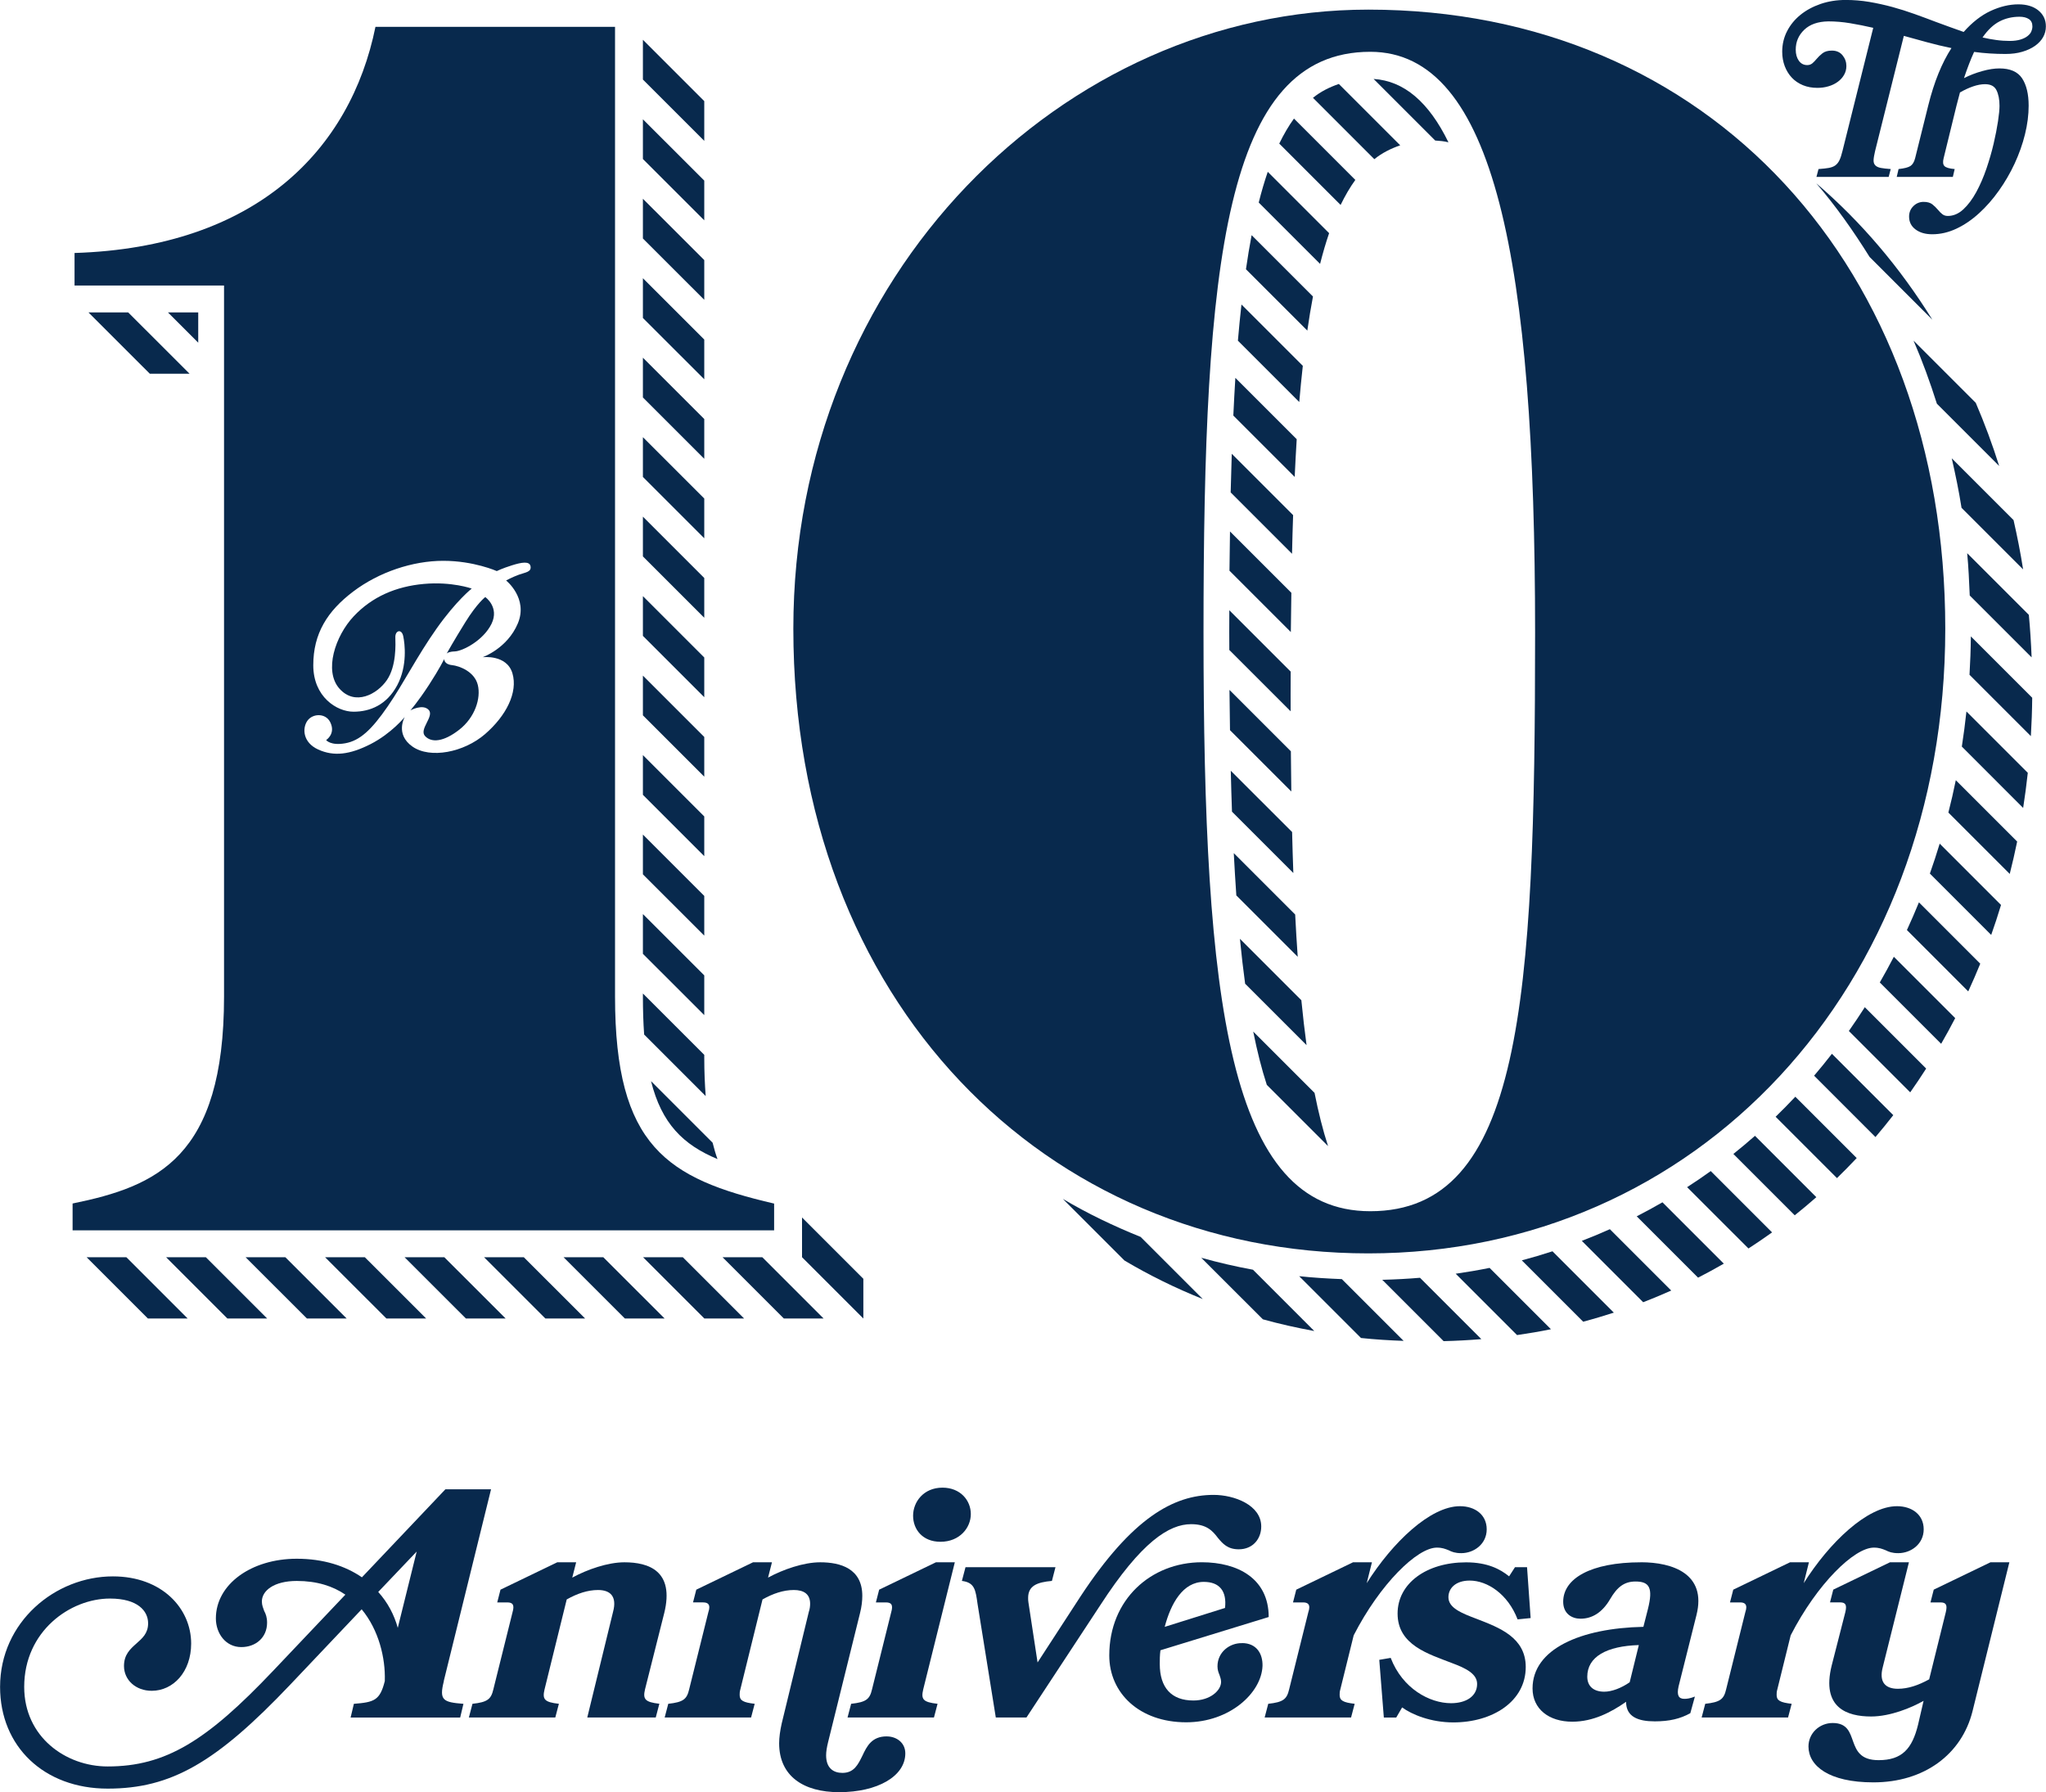 <?xml version="1.0" encoding="utf-8"?>
<svg xmlns="http://www.w3.org/2000/svg" viewBox="0 0 546.2 478.51">
<defs>
 <style>
.cls-1 { fill: #08294d; }
</style>
 </defs>
 <path class="cls-1" d="M118.47,448.83l12.62-51.18h-12.19l-22.28,23.5c-4.44-3.05-10.27-4.96-17.4-4.96-12.1,0-21.59,6.79-21.59,15.93,0,4.01,2.62,7.66,6.79,7.66,3.83,0,6.88-2.52,6.88-6.53,0-1.39-.35-2.35-.78-3.13-.26-.78-.61-1.48-.61-2.52,0-2.87,3.22-5.48,9.32-5.48,5.39,0,9.66,1.39,12.97,3.66l-19.32,20.37c-17.67,18.63-28.64,25.5-44.14,25.5-11.23,0-22.28-7.92-22.28-21.24,0-14.88,12.28-23.59,22.9-23.59,7.4,0,10.18,3.31,10.18,6.61,0,2.7-1.57,4.01-3.13,5.4-1.66,1.48-3.31,2.96-3.31,6,0,3.74,3.14,6.62,7.4,6.62,5.74,0,10.53-5.05,10.53-12.62,0-9.4-7.83-17.93-20.89-17.93-15.41,0-30.12,12.19-30.12,29.51,0,15.93,11.75,27.16,28.72,27.16s28.99-6.96,48.75-27.77l19.06-20.11c4.61,5.57,6.35,13.06,6.18,18.98v.17c-1.3,5.22-2.87,5.66-8.26,6.09l-.87,3.66h29.25l.87-3.66c-5.48-.43-6.52-.96-5.22-6.09Zm-12.28-14.19c-.96-3.48-2.69-6.79-5.22-9.58l10.27-10.79-5.05,20.37Z"/>
 <path class="cls-1" d="M177.32,430.72c2.79-11.31-4.18-13.58-10.62-13.58-4.44,0-9.92,1.91-13.93,4.09l1.04-4.09h-5.05l-15.15,7.31-.87,3.4h2.69c1.57,0,1.92,.79,1.4,2.61l-5.13,20.63c-.61,2.61-1.57,3.4-5.57,3.83l-.96,3.66h23.07l.96-3.66c-3.92-.43-4.44-1.22-3.83-3.83l5.92-24.03c2.79-1.57,5.57-2.52,8.36-2.52,3.22,0,5.13,1.65,4.01,5.83l-6.88,28.2h18.28l.96-3.66c-3.83-.43-4.44-1.22-3.83-3.83l5.13-20.37Z"/>
 <path class="cls-1" d="M236.73,463.62c-4.01,0-5.31,2.61-6.53,5.22-1.13,2.26-2.17,4.53-5.31,4.53-2.35,0-4.35-1.22-4.35-4.7,0-.96,.18-2.09,.52-3.48l8.53-34.47c.44-1.74,.61-3.31,.61-4.61,0-7.31-5.83-8.97-11.23-8.97-4.44,0-9.92,1.91-13.93,4.09l1.04-4.09h-5.05l-15.15,7.31-.87,3.4h2.7c1.13,0,1.65,.44,1.65,1.31,0,.35-.08,.78-.26,1.3l-5.13,20.63c-.61,2.61-1.57,3.4-5.57,3.83l-.96,3.66h23.07l.96-3.66c-3.05-.35-4.01-.87-4.01-2.35,0-.44,0-.87,.18-1.48l5.92-24.03c2.79-1.57,5.57-2.52,8.36-2.52,2.61,0,4.35,1.04,4.35,3.66,0,.61-.08,1.39-.35,2.18l-7.23,29.77c-.43,1.92-.69,3.74-.69,5.31,0,8.79,6.52,13.06,16.01,13.06,10.27,0,17.67-4.26,17.67-10.36,0-2.87-2.36-4.53-4.96-4.53Z"/>
 <path class="cls-1" d="M254.9,417.14h-5.05l-15.15,7.31-.87,3.4h2.69c1.57,0,1.92,.79,1.4,2.61l-5.13,20.63c-.61,2.61-1.57,3.4-5.57,3.83l-.96,3.66h23.07l.96-3.66c-3.92-.43-4.44-1.22-3.83-3.83l8.44-33.95Z"/>
 <path class="cls-1" d="M251.59,397.21c-5.05,0-7.83,3.83-7.83,7.49s2.52,6.96,7.31,6.96c5.13,0,8.1-3.74,8.1-7.4s-2.79-7.05-7.57-7.05Z"/>
 <path class="cls-1" d="M317.99,406.96c4.18,0,5.75,1.83,7.14,3.66,1.3,1.57,2.61,3.05,5.57,3.05,3.83,0,6-2.87,6-6.09,0-5.74-7.22-8.44-12.71-8.44-10.7,0-21.76,6.18-35.51,27.07l-11.49,17.67-2.44-16.02c-.08-.43-.08-.87-.08-1.22,0-3.22,2.35-4.18,6.35-4.53l.95-3.66h-24.02l-.96,3.66c3.39,.43,3.65,2.35,4.17,6.09l4.88,30.38h8.18l19.68-29.94c11.05-17.06,18.45-21.68,24.28-21.68Z"/>
 <path class="cls-1" d="M331.55,438.73c-3.22-.08-6.53,2.35-6.53,6.18,0,.96,.26,1.65,.52,2.26,.18,.61,.44,1.13,.44,1.91,0,2.26-2.87,4.96-7.4,4.96-5.83,0-8.97-3.4-8.97-9.75,0-1.13,0-2.35,.18-3.66l28.9-8.88c0-10.27-8.26-14.62-17.84-14.62-13.58,0-24.72,9.92-24.72,24.89,0,10.01,8.01,17.84,20.54,17.84,11.58,0,20.11-7.83,20.37-15.06,.08-3.22-1.57-6.09-5.49-6.09Zm-10.18-16.36c4.17,0,6.18,2.44,5.66,6.96l-16.1,5.05c1.65-6.27,4.87-12.01,10.44-12.01Z"/>
 <path class="cls-1" d="M357.63,452.57c0-.44,0-.87,.18-1.48l3.57-14.45c7.05-13.75,16.97-23.42,22.19-23.42,1.48,0,2.26,.35,3.14,.69,.87,.44,1.74,.79,3.39,.79,3.4,0,6.79-2.44,6.79-6.36s-3.13-6.18-7.14-6.18c-7.92,0-18.02,9.66-24.89,20.55l1.39-5.57h-5.05l-15.15,7.31-.87,3.4h2.69c1.14,0,1.66,.44,1.66,1.31,0,.35-.08,.78-.26,1.3l-5.13,20.63c-.61,2.61-1.57,3.4-5.57,3.83l-.96,3.66h23.07l.96-3.66c-3.05-.35-4.01-.87-4.01-2.35Z"/>
 <path class="cls-1" d="M392.35,422.02c4.7,0,10.18,3.57,12.79,10.36l3.48-.35-.96-13.58h-3.22l-1.57,2.44c-2.35-1.91-5.75-3.74-11.49-3.74-10.62,0-18.28,5.66-18.28,13.67,0,8.44,8.26,10.79,14.53,13.23,3.74,1.39,6.7,2.87,6.7,5.57,0,3.31-2.96,5.14-6.96,5.14-5.75,0-12.97-3.92-16.11-12.1l-3.05,.52,1.22,15.41h3.31l1.57-2.7c2.62,1.91,7.67,4,13.67,4,10.45,0,19.33-5.57,19.33-14.8,0-7.92-7.14-10.53-12.98-12.8-4.17-1.57-7.66-2.96-7.66-5.83,0-2.44,2-4.44,5.66-4.44Z"/>
 <path class="cls-1" d="M438.11,417.14c-13.49,0-20.8,4.35-20.8,10.53,0,3.22,2.35,4.53,4.61,4.53,3.13,0,5.83-1.65,7.92-5.23,1.92-3.31,3.84-4.7,6.79-4.7,3.74,0,4.7,1.74,3.31,7.31l-1.22,4.79c-16.8,.35-29.59,5.92-29.59,16.45,0,5.48,4.35,8.88,10.61,8.88,5.57,0,10.36-2.52,14.36-5.31,0,4.01,3.22,5.22,7.66,5.22,3.92,0,6.79-.69,9.49-2.18l1.22-4.44c-1.3,.52-2.18,.61-2.79,.61-1.57,0-2.09-.96-1.57-3.31l4.78-19.06c2.79-11.05-6.44-14.1-14.79-14.1Zm-3.05,32.03c-2.26,1.57-4.79,2.52-6.79,2.52-2.87,0-4.53-1.48-4.53-4.01,0-5.31,5.14-8.18,13.76-8.44l-2.44,9.93Z"/>
 <path class="cls-1" d="M474.29,452.57c0-.44,0-.87,.18-1.48l3.57-14.45c7.05-13.75,16.97-23.42,22.19-23.42,1.48,0,2.26,.35,3.14,.69,.87,.44,1.74,.79,3.39,.79,3.4,0,6.79-2.44,6.79-6.36s-3.13-6.18-7.14-6.18c-7.92,0-18.02,9.66-24.89,20.55l1.39-5.57h-5.05l-15.15,7.31-.87,3.4h2.7c1.13,0,1.65,.44,1.65,1.31,0,.35-.08,.78-.26,1.3l-5.13,20.63c-.61,2.61-1.57,3.4-5.57,3.83l-.96,3.66h23.07l.96-3.66c-3.05-.35-4.01-.87-4.01-2.35Z"/>
 <path class="cls-1" d="M516.23,424.45l-.87,3.4h2.69c1.57,0,1.83,.79,1.4,2.61l-4.44,17.93c-2.87,1.57-5.57,2.52-8.36,2.52-3.22,0-5.13-1.66-4.01-5.84l6.97-27.94h-5.05l-15.15,7.31-.87,3.4h2.69c1.57,0,1.83,.79,1.4,2.61l-3.65,14.28c-2.79,11.31,4.17,13.58,10.53,13.58,5.13,0,10.8-2.35,14.01-4.18l-1.47,6.35c-1.57,6.44-4.27,9.49-10.54,9.49-9.58,0-4.44-9.92-12.27-9.92-3.48,0-6.45,2.7-6.45,6.27,0,5.14,5.39,9.58,17.33,9.58,13.57,0,23.59-7.49,26.46-18.98l9.84-39.78h-5.05l-15.15,7.31Z"/>
 <path class="cls-1" d="M191.54,309.47c-.5-1.34-.91-2.83-1.3-4.36l-16.44-16.44c2.83,11.31,8.54,16.97,17.73,20.8Z"/>
 <path class="cls-1" d="M188.39,292.64c-.23-3.12-.38-6.43-.38-10.18v-.81l-16.38-16.38v.82c0,3.69,.11,7.04,.33,10.13l16.42,16.42Z"/>
 <polygon class="cls-1" points="188.01 260.43 171.63 244.06 171.63 254.67 188.01 271.04 188.01 260.43"/>
 <polygon class="cls-1" points="188.01 239.21 171.63 222.83 171.63 233.45 188.01 249.82 188.01 239.21"/>
 <polygon class="cls-1" points="188.01 217.99 171.63 201.61 171.63 212.22 188.01 228.6 188.01 217.99"/>
 <polygon class="cls-1" points="188.01 196.77 171.63 180.39 171.63 191 188.01 207.38 188.01 196.77"/>
 <polygon class="cls-1" points="188.01 175.55 171.63 159.17 171.63 169.78 188.01 186.16 188.01 175.55"/>
 <polygon class="cls-1" points="188.01 154.33 171.63 137.95 171.63 148.56 188.01 164.94 188.01 154.33"/>
 <polygon class="cls-1" points="188.01 133.11 171.63 116.73 171.63 127.34 188.01 143.72 188.01 133.11"/>
 <polygon class="cls-1" points="188.01 111.88 171.63 95.51 171.63 106.12 188.01 122.5 188.01 111.88"/>
 <polygon class="cls-1" points="188.01 90.66 171.63 74.29 171.63 84.9 188.01 101.27 188.01 90.66"/>
 <polygon class="cls-1" points="188.01 69.44 171.63 53.07 171.63 63.68 188.01 80.05 188.01 69.44"/>
 <polygon class="cls-1" points="188.01 48.22 171.63 31.85 171.63 42.46 188.01 58.83 188.01 48.22"/>
 <polygon class="cls-1" points="188.01 27 171.63 10.62 171.63 21.24 188.01 37.61 188.01 27"/>
 <polygon class="cls-1" points="23.62 83.42 40 99.79 50.61 99.79 34.23 83.42 23.62 83.42"/>
 <polygon class="cls-1" points="52.92 83.42 44.84 83.42 52.92 91.5 52.92 83.42"/>
 <polygon class="cls-1" points="23.12 335.68 39.49 352.05 50.1 352.05 33.73 335.68 23.12 335.68"/>
 <polygon class="cls-1" points="71.33 352.05 54.95 335.68 44.34 335.68 60.71 352.05 71.33 352.05"/>
 <polygon class="cls-1" points="92.55 352.05 76.17 335.68 65.56 335.68 81.94 352.05 92.55 352.05"/>
 <polygon class="cls-1" points="113.77 352.05 97.39 335.68 86.78 335.68 103.16 352.05 113.77 352.05"/>
 <polygon class="cls-1" points="134.99 352.05 118.61 335.68 108 335.68 124.38 352.05 134.99 352.05"/>
 <polygon class="cls-1" points="156.21 352.05 139.83 335.68 129.22 335.68 145.6 352.05 156.21 352.05"/>
 <polygon class="cls-1" points="177.43 352.05 161.05 335.68 150.44 335.68 166.82 352.05 177.43 352.05"/>
 <polygon class="cls-1" points="198.65 352.05 182.28 335.68 171.67 335.68 188.04 352.05 198.65 352.05"/>
 <polygon class="cls-1" points="219.87 352.05 203.5 335.68 192.89 335.68 209.26 352.05 219.87 352.05"/>
 <polygon class="cls-1" points="230.48 341.44 214.11 325.07 214.11 335.68 230.48 352.05 230.48 341.44"/>
 <path class="cls-1" d="M283.74,320.11l16.46,16.46c6.64,3.94,13.62,7.37,20.89,10.28l-16.59-16.59c-7.21-2.91-14.18-6.24-20.76-10.15Z"/>
 <path class="cls-1" d="M350.87,355.4l-16.38-16.38c-4.69-.86-9.29-1.93-13.8-3.19l16.44,16.43c4.48,1.25,9.07,2.27,13.74,3.13Z"/>
 <path class="cls-1" d="M374.71,358.02l-16.49-16.49c-3.84-.15-7.65-.38-11.39-.78l16.5,16.5c3.74,.4,7.55,.63,11.39,.77Z"/>
 <path class="cls-1" d="M395.46,357.55l-16.38-16.38c-3.32,.28-6.68,.46-10.07,.54l16.38,16.38c3.39-.08,6.75-.26,10.07-.54Z"/>
 <path class="cls-1" d="M414.04,354.91l-16.38-16.38c-2.98,.61-6,1.12-9.05,1.56l16.38,16.38c3.05-.44,6.07-.95,9.05-1.56Z"/>
 <path class="cls-1" d="M350.92,291.79l-16.36-16.36c1.05,5.23,2.24,10,3.63,14.24l16.35,16.35c-1.38-4.24-2.57-9-3.61-14.23Z"/>
 <path class="cls-1" d="M430.83,350.48l-16.38-16.38c-2.7,.88-5.42,1.69-8.19,2.42l16.38,16.38c2.76-.73,5.49-1.55,8.19-2.42Z"/>
 <path class="cls-1" d="M347.4,267.05l-16.39-16.39c.41,4.2,.87,8.2,1.39,12l16.4,16.4c-.52-3.81-.98-7.81-1.39-12Z"/>
 <path class="cls-1" d="M446.15,344.58l-16.38-16.38c-2.46,1.1-4.96,2.15-7.49,3.12l16.38,16.38c2.53-.98,5.03-2.02,7.49-3.12Z"/>
 <path class="cls-1" d="M345.76,244.18l-16.39-16.39c.2,3.89,.43,7.65,.68,11.29l16.39,16.39c-.26-3.63-.48-7.41-.68-11.29Z"/>
 <path class="cls-1" d="M344.94,222.15l-16.37-16.36c.09,3.72,.19,7.39,.32,10.93l16.38,16.38c-.13-3.56-.24-7.2-.33-10.94Z"/>
 <path class="cls-1" d="M460.19,337.4l-16.38-16.38c-2.25,1.3-4.55,2.55-6.87,3.74l16.38,16.38c2.32-1.19,4.62-2.44,6.87-3.74Z"/>
 <path class="cls-1" d="M473.08,329.06l-16.38-16.38c-2.06,1.49-4.17,2.92-6.31,4.3l16.38,16.37c2.14-1.38,4.24-2.82,6.31-4.3Z"/>
 <path class="cls-1" d="M344.6,200.59l-16.38-16.38c.03,3.68,.08,7.21,.14,10.75l16.37,16.37c-.05-3.51-.09-7.09-.12-10.74Z"/>
 <path class="cls-1" d="M484.89,319.65l-16.38-16.38c-1.89,1.66-3.81,3.28-5.77,4.84l16.38,16.38c1.96-1.56,3.88-3.18,5.77-4.84Z"/>
 <path class="cls-1" d="M344.54,185.24c0-2.04,.02-3.92,.02-5.92l-16.38-16.38c0,1.99-.02,3.88-.02,5.92,0,1.6,.02,3.11,.02,4.69l16.37,16.37c0-1.57-.01-3.09-.01-4.68Z"/>
 <path class="cls-1" d="M344.74,158.28l-16.38-16.38c-.05,3.45-.11,6.88-.14,10.48l16.38,16.38c.03-3.6,.08-7.02,.14-10.48Z"/>
 <path class="cls-1" d="M495.66,309.2l-16.38-16.37c-1.72,1.83-3.47,3.61-5.26,5.35l16.38,16.38c1.79-1.74,3.54-3.53,5.26-5.35Z"/>
 <path class="cls-1" d="M505.43,297.75l-16.38-16.38c-1.55,1.99-3.13,3.94-4.76,5.85l16.38,16.38c1.63-1.91,3.21-3.86,4.76-5.85Z"/>
 <path class="cls-1" d="M345.21,137.54l-16.38-16.38c-.11,3.35-.21,6.8-.29,10.32l16.38,16.38c.08-3.52,.17-6.97,.29-10.32Z"/>
 <path class="cls-1" d="M346.17,117.27l-16.38-16.38c-.2,3.25-.38,6.63-.54,10.07l16.38,16.38c.16-3.45,.34-6.82,.54-10.07Z"/>
 <path class="cls-1" d="M514.21,285.31l-16.38-16.38c-1.38,2.15-2.8,4.27-4.26,6.35l16.38,16.38c1.47-2.08,2.88-4.19,4.26-6.35Z"/>
 <path class="cls-1" d="M347.8,97.68l-16.38-16.38c-.34,3.13-.67,6.29-.95,9.66l16.38,16.38c.28-3.37,.61-6.53,.95-9.66Z"/>
 <path class="cls-1" d="M521.96,271.84l-16.38-16.38c-1.2,2.32-2.45,4.61-3.75,6.86l16.38,16.38c1.3-2.25,2.55-4.54,3.75-6.86Z"/>
 <path class="cls-1" d="M528.65,257.31l-16.37-16.38c-1.02,2.5-2.09,4.97-3.21,7.4l16.37,16.38c1.12-2.43,2.19-4.9,3.21-7.4Z"/>
 <path class="cls-1" d="M350.51,79.17l-16.38-16.38c-.55,2.89-1.05,5.92-1.51,9.1l16.38,16.38c.46-3.19,.96-6.21,1.51-9.1Z"/>
 <path class="cls-1" d="M534.2,241.64l-16.38-16.38c-.82,2.7-1.69,5.36-2.62,7.99l16.37,16.38c.93-2.63,1.81-5.29,2.62-7.99Z"/>
 <path class="cls-1" d="M354.82,62.26l-16.38-16.38c-.87,2.54-1.68,5.27-2.41,8.2l16.38,16.38c.74-2.93,1.54-5.66,2.41-8.2Z"/>
 <path class="cls-1" d="M520.14,216.96l16.38,16.38c.72-2.85,1.38-5.72,1.98-8.64l-16.38-16.38c-.59,2.91-1.25,5.79-1.98,8.63Z"/>
 <path class="cls-1" d="M361.82,48.04l-16.38-16.38c-1.42,1.95-2.72,4.2-3.93,6.68l16.38,16.38c1.21-2.49,2.51-4.73,3.93-6.68Z"/>
 <path class="cls-1" d="M373.8,38.8l-16.38-16.38c-2.48,.85-4.82,2-6.91,3.7l16.38,16.38c2.09-1.69,4.43-2.84,6.91-3.7Z"/>
 <path class="cls-1" d="M523.73,199.34l16.37,16.38c.48-3.09,.9-6.22,1.24-9.37l-16.38-16.38c-.34,3.16-.75,6.28-1.23,9.38Z"/>
 <path class="cls-1" d="M525.78,180.17l16.38,16.38c.2-3.39,.33-6.8,.36-10.25l-16.38-16.38c-.03,3.45-.16,6.86-.36,10.25Z"/>
 <path class="cls-1" d="M386.68,38c-5.27-10.81-11.91-16.41-19.98-16.92l16.44,16.44c1.2,.09,2.4,.17,3.54,.48Z"/>
 <path class="cls-1" d="M542.36,175.52c-.15-3.83-.39-7.62-.74-11.35l-16.46-16.46c.35,3.71,.52,7.49,.68,11.29l16.52,16.52Z"/>
 <path class="cls-1" d="M521.04,122.37c.99,4.34,1.91,8.73,2.61,13.22l16.44,16.44c-.7-4.47-1.57-8.85-2.55-13.16l-16.5-16.5Z"/>
 <path class="cls-1" d="M510.84,90.95c2.35,5.43,4.4,11.06,6.23,16.84l16.63,16.63c-1.82-5.79-3.91-11.41-6.25-16.86l-16.61-16.61Z"/>
 <path class="cls-1" d="M484.86,48.93c5.24,6.09,9.92,12.74,14.25,19.68l16.75,16.75c-8.57-13.84-18.97-26.11-31-36.43Z"/>
 <path class="cls-1" d="M544.18,2.79c-1.35-1.09-3.13-1.63-5.35-1.63-2.41,0-4.88,.59-7.4,1.75-2.52,1.17-4.92,3.04-7.21,5.62-1.19-.41-2.4-.84-3.62-1.29-1.23-.44-2.45-.9-3.69-1.35-1.93-.74-3.86-1.45-5.8-2.15-1.94-.7-3.93-1.32-5.95-1.88-2.03-.55-4.08-1-6.14-1.35-2.07-.35-4.17-.52-6.3-.52-2.41,0-4.65,.36-6.72,1.07-2.07,.72-3.86,1.69-5.37,2.92s-2.7,2.68-3.56,4.36c-.86,1.68-1.29,3.5-1.29,5.47,0,1.4,.23,2.68,.68,3.87,.45,1.18,1.09,2.21,1.9,3.07s1.8,1.52,2.95,2c1.14,.47,2.43,.71,3.86,.71,1.06,0,2.07-.14,3.01-.43,.94-.28,1.76-.68,2.45-1.2,.7-.51,1.25-1.12,1.66-1.84,.41-.71,.62-1.5,.62-2.36,0-1.06-.34-2.02-1.02-2.86-.68-.84-1.63-1.26-2.86-1.26-1.06,0-1.9,.24-2.52,.73-.61,.49-1.15,1-1.59,1.54-.37,.45-.74,.83-1.11,1.14-.37,.3-.82,.46-1.35,.46-.94,0-1.69-.39-2.24-1.16-.55-.78-.83-1.76-.83-2.95,0-2.09,.75-3.86,2.27-5.32,1.52-1.45,3.66-2.2,6.45-2.24,1.88,0,3.82,.16,5.8,.49,1.99,.33,4.04,.74,6.17,1.23l-8.22,32.92c-.25,1.02-.51,1.83-.8,2.43-.28,.59-.66,1.05-1.1,1.38-.45,.32-1.04,.55-1.76,.68-.71,.12-1.62,.23-2.73,.3l-.55,2.09h19.28l.55-2.09c-1.11-.08-1.98-.18-2.64-.3-.66-.13-1.15-.35-1.47-.68-.33-.33-.49-.79-.47-1.38s.16-1.4,.4-2.43l7.68-30.77c2.09,.58,4.17,1.15,6.26,1.72s4.24,1.09,6.45,1.54c-1.27,1.96-2.43,4.22-3.47,6.78-1.04,2.56-1.95,5.42-2.73,8.57l-3.5,14.06c-.25,.98-.66,1.67-1.23,2.06-.57,.39-1.64,.66-3.19,.83l-.49,2.09h14.98l.49-2.09c-1.43-.12-2.34-.39-2.73-.8-.4-.41-.47-1.11-.22-2.09l3.44-14.06,.92-3.5c1.19-.69,2.36-1.23,3.5-1.62,1.14-.39,2.21-.59,3.19-.59,1.52,0,2.54,.54,3.07,1.63,.53,1.09,.8,2.46,.8,4.14,0,.95-.13,2.32-.4,4.12-.27,1.8-.66,3.79-1.17,5.99-.51,2.19-1.16,4.42-1.93,6.69-.78,2.27-1.68,4.35-2.7,6.23-1.03,1.88-2.17,3.42-3.44,4.6-1.27,1.18-2.66,1.78-4.17,1.78-.58,0-1.06-.16-1.45-.47-.39-.3-.77-.68-1.14-1.14-.45-.53-.95-1.02-1.5-1.47-.56-.45-1.35-.68-2.37-.68s-1.97,.38-2.73,1.14c-.76,.75-1.14,1.69-1.14,2.79,0,1.43,.57,2.57,1.72,3.43,1.14,.86,2.64,1.29,4.48,1.29,2.17,0,4.32-.5,6.45-1.5,2.12-1,4.14-2.38,6.04-4.12,1.9-1.73,3.67-3.74,5.28-6.02,1.62-2.27,3.02-4.69,4.21-7.24,1.18-2.56,2.11-5.16,2.76-7.8,.65-2.64,.98-5.19,.98-7.65,0-3.11-.59-5.54-1.75-7.31-1.17-1.76-3.19-2.64-6.05-2.64-1.35,0-2.88,.23-4.58,.71-1.7,.47-3.32,1.09-4.88,1.88,.45-1.35,.9-2.62,1.35-3.78,.44-1.16,.9-2.24,1.35-3.22,2.74,.37,5.53,.55,8.36,.55,1.67,0,3.18-.19,4.51-.59,1.33-.39,2.46-.92,3.41-1.59,.94-.68,1.66-1.45,2.15-2.33,.49-.88,.73-1.83,.73-2.86,0-1.76-.68-3.18-2.02-4.27Zm-1.9,5.62c-.2,.45-.54,.86-1.02,1.23-.47,.37-1.09,.68-1.87,.92-.78,.24-1.74,.37-2.89,.37s-2.38-.08-3.59-.25c-1.21-.16-2.43-.39-3.65-.68,1.39-2,2.89-3.43,4.51-4.27,1.61-.84,3.41-1.26,5.37-1.26,1.02,0,1.85,.21,2.48,.62s.95,1.06,.95,1.96c0,.45-.1,.9-.3,1.35Z"/>
 <path class="cls-1" d="M129.55,159.42s-2.16,1.61-5.33,6.72c-3.04,4.9-4.85,8.13-4.99,8.39,.14-.18,.61-.54,2.18-.6,2.09-.08,7.61-2.9,9.8-7.36,2.18-4.46-1.66-7.15-1.66-7.15Z"/>
 <path class="cls-1" d="M120.62,177.58c-2.09-.21-2.04-1.61-2.04-1.61,0,0-1.18,2.47-4.08,6.93-2.9,4.46-4.94,6.77-4.94,6.77,0,0,3.33-1.83,4.89-.11,1.56,1.72-2.68,5.16-.97,6.98,1.71,1.83,4.95,1.56,9.14-1.72,4.19-3.28,5.8-8.38,4.94-11.92-.86-3.55-4.84-5.1-6.94-5.32Z"/>
 <path class="cls-1" d="M206.66,321.36c-28.65-6.66-42.47-15.35-42.47-55.26V7.17h-63.96c-6.65,32.75-31.73,58.85-80.33,60.38v8.69H59.81v189.84c0,42.98-17.91,50.66-40.43,55.26v7.16H206.66v-7.16Zm-68.17-167.9c-1.77,.64-3.38,1.53-3.38,1.53,0,0,5.94,4.73,3.14,11.44-2.79,6.71-9.41,9.05-9.41,9.05,0,0,6.45-.81,7.96,4.3,1.5,5.1-1.66,11.33-7.3,16.22-5.64,4.89-14.67,6.66-19.4,3.33-4.73-3.33-2.04-7.9-2.04-7.9,0,0-3.55,4.4-9.13,7.25-5.59,2.85-9.83,3.33-13.97,1.45-4.14-1.88-4.3-5.69-2.9-7.68,1.4-1.99,4.83-2.1,6.07,.32,1.61,3.14-1.07,4.83-1.07,4.83,0,0,1.18,1.56,5.1,.86,3.92-.7,7.04-3.6,11.33-9.83,4.3-6.23,7.85-13.43,13.09-20.84,5.24-7.41,9.35-10.64,9.35-10.64,0,0-5.32-1.91-12.76-1.24-7.44,.67-13.83,3.41-18.75,8.65-4.92,5.24-8,14.56-3.82,19.29,4.18,4.73,10.11,1.5,12.68-2.26,2.58-3.76,2.31-9.62,2.26-11.44-.05-1.83,1.67-2.31,2.1-.32,.43,1.99,1.18,7.95-1.61,13.16-2.79,5.21-7.21,7.04-11.66,7.04s-10.74-3.95-10.74-12.41,3.76-14.45,10.64-19.66c6.88-5.21,15.89-8.22,24.06-8.22s14.29,2.74,14.29,2.74c0,0,1.45-.72,4.03-1.53,2.58-.81,4.77-1.21,4.99,.3,.22,1.5-1.36,1.56-3.13,2.2Z"/>
 <path class="cls-1" d="M365.29,334.66c87.5,0,154.02-70.61,154.02-166.81S456.37,2.57,365.29,2.57c-81.36,0-153.5,70.62-153.5,165.28,0,99.78,67.54,166.81,153.5,166.81Zm.52-320.83c33.26,0,44,56.29,44,155.04s-3.58,154.53-44,154.53c-37.87,0-44.52-55.77-44.52-154.53s5.63-155.04,44.52-155.04Z"/>
</svg>
